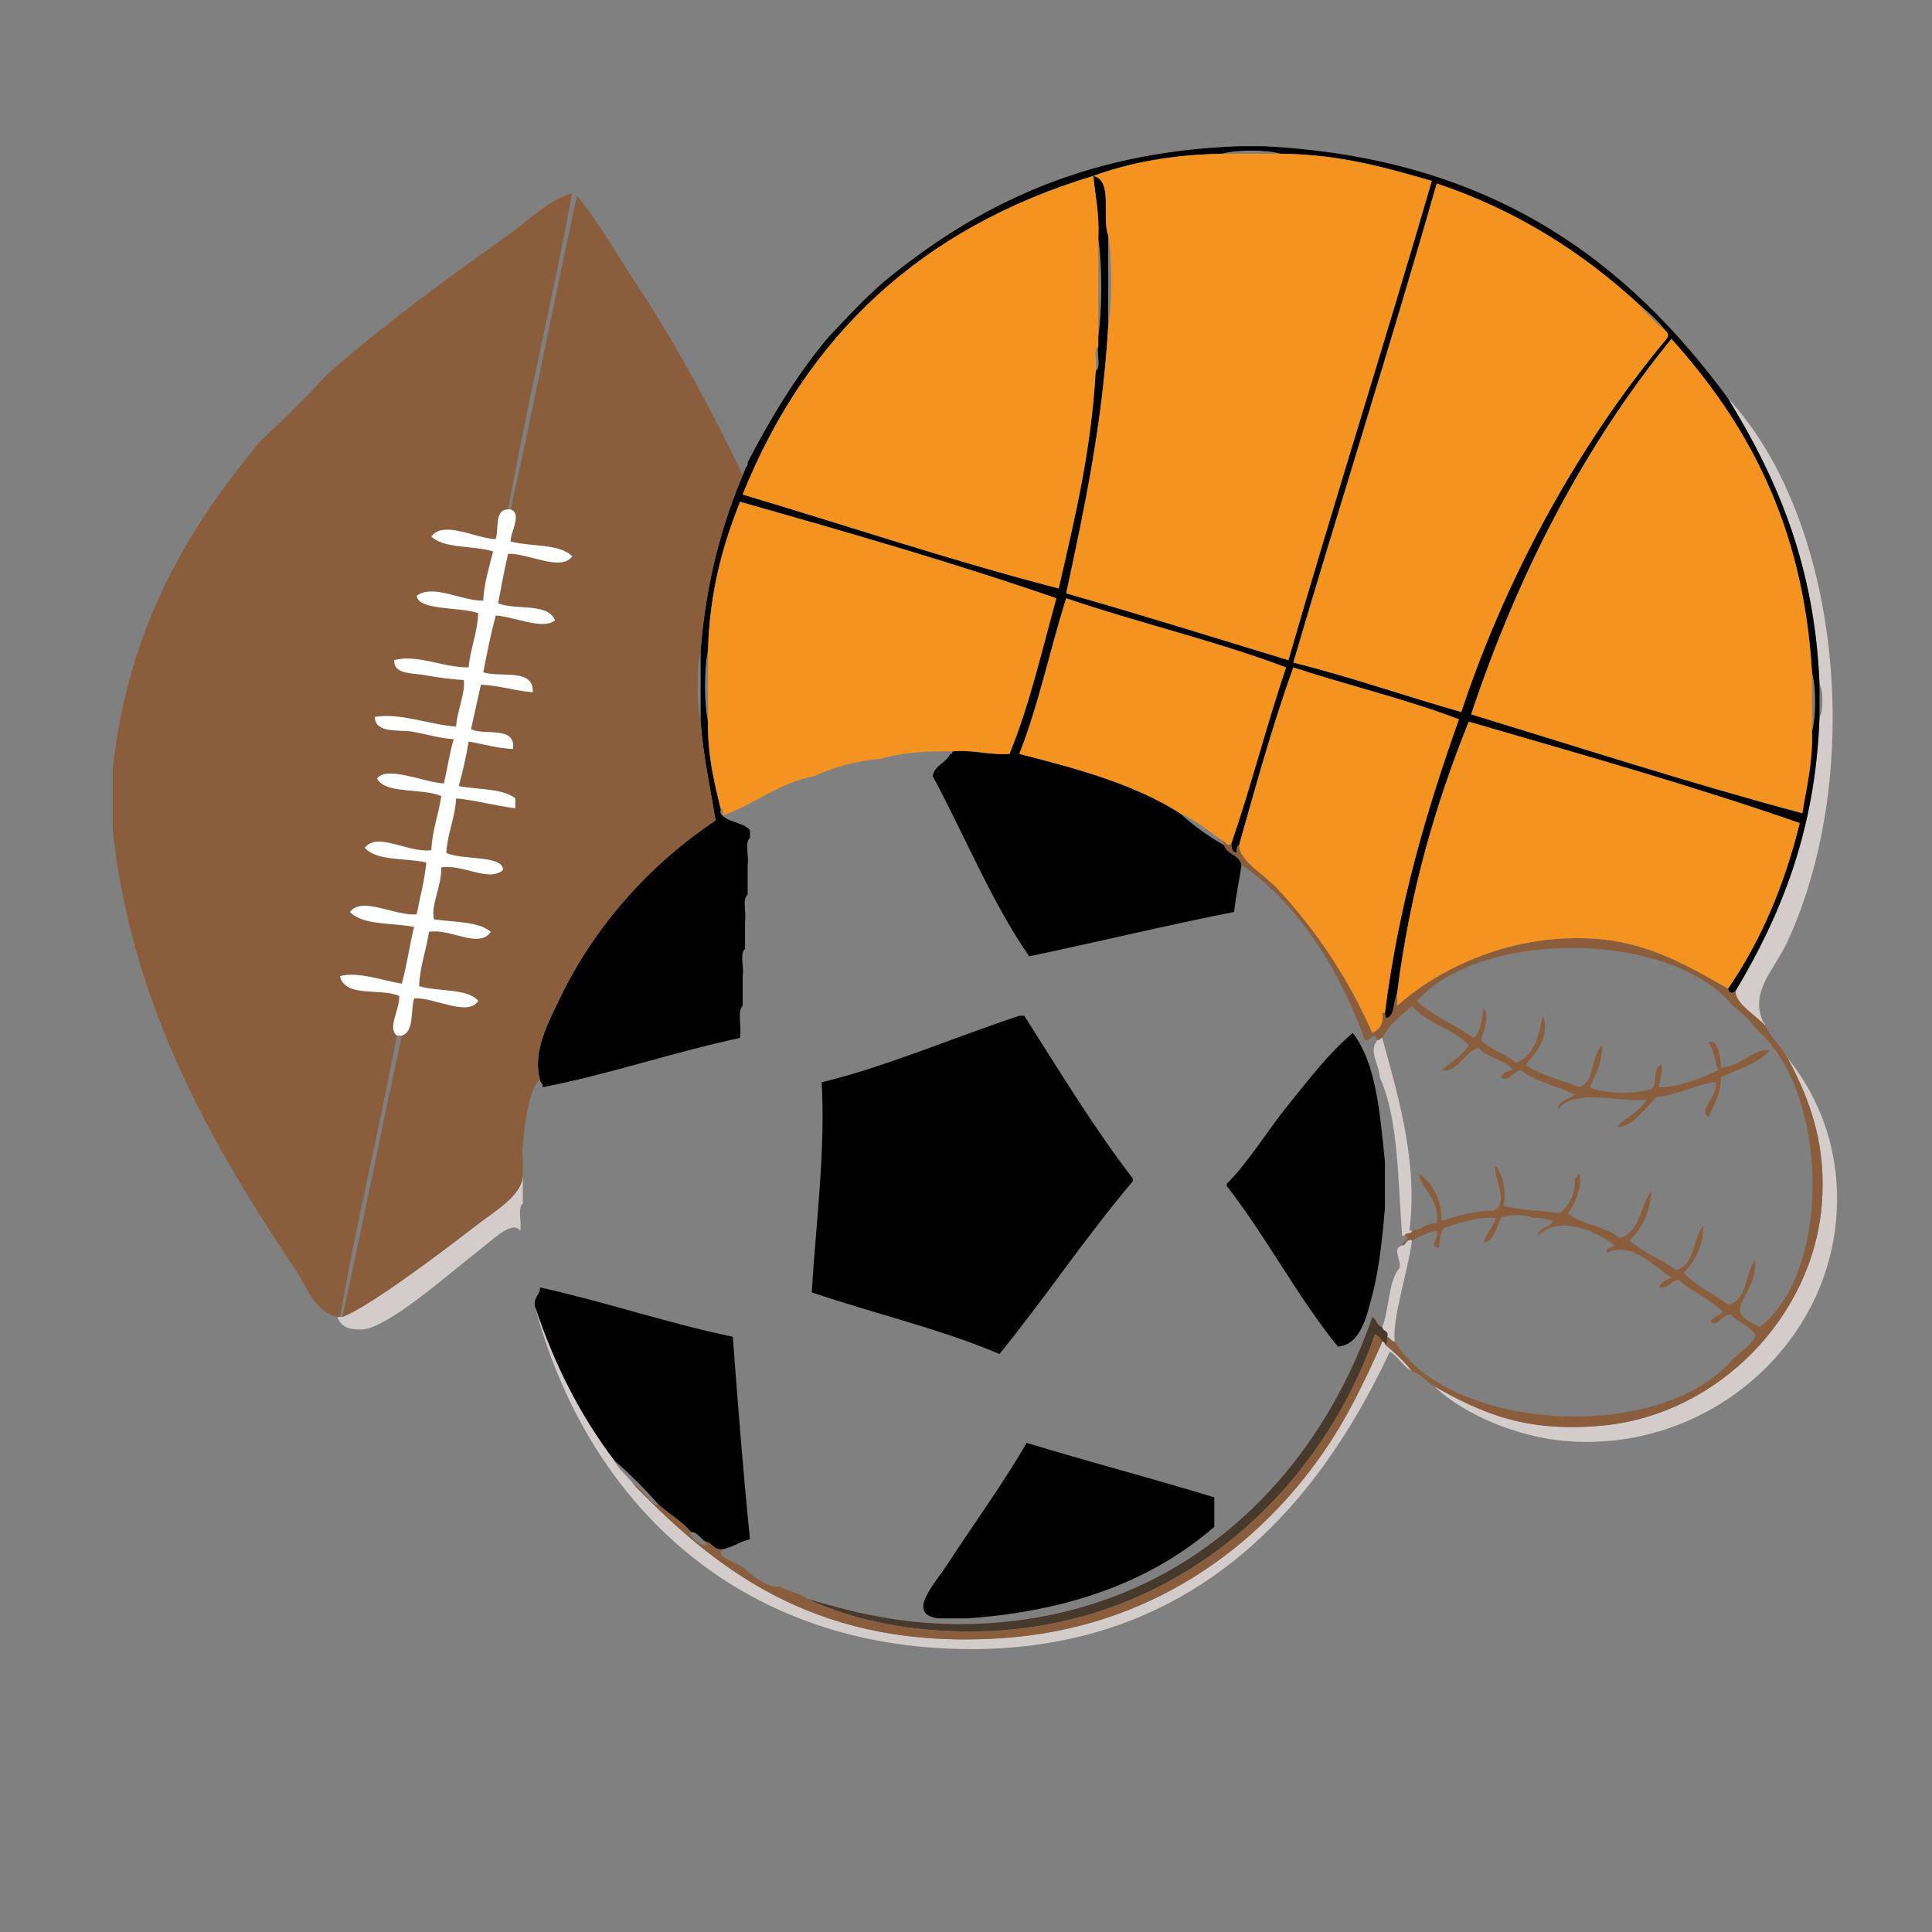 <?xml version="1.0" encoding="UTF-8"?>
<svg xmlns="http://www.w3.org/2000/svg" xmlns:xlink="http://www.w3.org/1999/xlink" width="32px" height="32px" viewBox="0 0 32 32" version="1.1">
<rect x="0" y="0" width="32" height="32" fill="#808080" stroke="none"/>
<g id="surface1">
<path style=" stroke:none;fill-rule:evenodd;fill:rgb(54.118%,36.863%,23.529%);fill-opacity:1;" d="M 5.43 6.188 C 6.375 5.367 7.363 4.641 8.414 3.895 C 8.75 3.66 9.059 3.324 9.477 3.199 C 9.148 4.973 8.738 6.66 8.414 8.438 C 8.188 8.441 8.266 8.75 8.211 8.93 C 7.898 8.926 7.34 8.609 7.145 8.887 C 7.363 9.094 7.848 9.031 8.168 9.133 C 8.105 9.395 8.02 9.641 8.004 9.949 C 7.652 9.957 7.176 9.668 6.902 9.867 C 6.93 10.117 7.621 10.047 7.922 10.156 C 7.906 10.492 7.793 10.734 7.758 11.055 C 7.332 11.059 6.918 10.832 6.531 10.934 C 6.516 11.176 6.844 11.145 7.023 11.18 C 7.238 11.219 7.48 11.254 7.68 11.258 C 7.719 11.449 7.57 11.773 7.555 12.035 C 7.109 12.004 6.621 11.801 6.207 11.875 C 6.211 12.152 6.609 12.082 6.82 12.117 C 7.07 12.16 7.305 12.234 7.516 12.242 C 7.445 12.473 7.41 12.738 7.352 12.977 C 7.031 12.961 6.406 12.676 6.246 12.895 C 6.379 13.156 6.98 13.047 7.309 13.184 C 7.266 13.492 7.16 13.742 7.145 14.082 C 6.766 14.133 6.246 13.77 6.043 14.043 C 6.238 14.266 6.719 14.207 7.062 14.285 C 7.031 14.594 6.957 14.863 6.902 15.145 C 6.539 15.176 5.996 14.84 5.797 15.105 C 6.008 15.328 6.492 15.281 6.859 15.352 C 6.785 15.656 6.738 15.992 6.656 16.293 C 6.348 16.246 5.934 16.086 5.633 16.168 C 5.707 16.531 6.312 16.359 6.613 16.496 C 6.625 16.719 6.41 17.031 6.574 17.148 C 6.281 18.727 5.906 20.219 5.633 21.812 C 5.617 21.812 5.605 21.812 5.59 21.812 C 5.215 21.738 5.086 21.32 4.895 21.035 C 3.578 19.062 2.188 16.727 1.867 13.754 C 1.867 13.414 1.867 13.074 1.867 12.73 C 2.129 10.359 3.129 8.727 4.324 7.293 C 4.707 6.941 5.078 6.574 5.43 6.188 Z M 5.43 6.188 "/>
<path style=" stroke:none;fill-rule:evenodd;fill:rgb(0%,0%,0%);fill-opacity:1;" d="M 20.32 19.605 C 20.668 19.266 21 18.715 21.34 18.297 C 21.672 17.887 22.004 17.449 22.406 17.109 C 22.793 17.605 22.855 18.43 22.938 19.238 C 22.938 19.496 22.938 19.754 22.938 20.016 C 22.902 20.441 22.848 21.004 22.73 21.445 C 22.637 21.809 22.535 22.27 22.16 22.305 C 21.488 21.477 20.977 20.488 20.32 19.645 C 20.32 19.633 20.32 19.617 20.32 19.605 Z M 20.32 19.605 "/>
<path style=" stroke:none;fill-rule:evenodd;fill:rgb(82.745%,80%,79.608%);fill-opacity:1;" d="M 5.672 21.812 C 6.098 21.656 7.309 20.746 7.883 20.301 C 8.219 20.039 8.668 19.793 8.66 19.441 C 8.66 19.605 8.66 19.77 8.66 19.934 C 8.566 20.004 8.645 20.246 8.617 20.383 C 8.477 20.203 8.16 20.539 7.883 20.75 C 7.48 21.059 6.426 22 6 22.02 C 5.844 22.023 5.656 22.016 5.59 21.812 C 5.605 21.812 5.617 21.812 5.633 21.812 C 5.645 21.812 5.66 21.812 5.672 21.812 Z M 5.672 21.812 "/>
<path style=" stroke:none;fill-rule:evenodd;fill:rgb(0%,0%,0%);fill-opacity:1;" d="M 8.863 21.648 C 8.828 21.48 8.945 21.457 8.945 21.324 C 10.039 21.566 11.031 21.91 12.137 22.141 C 12.223 23.27 12.309 24.395 12.422 25.496 C 12.254 25.531 12.141 25.625 11.973 25.66 C 11.816 25.68 11.805 25.555 11.688 25.535 C 11.602 25.488 11.566 25.383 11.441 25.371 C 11.293 25.195 11.082 25.078 10.91 24.922 C 10.664 24.645 10.395 24.375 10.172 24.188 C 9.621 23.457 9.184 22.613 8.863 21.648 Z M 8.863 21.648 "/>
<path style=" stroke:none;fill-rule:evenodd;fill:rgb(0%,0%,0%);fill-opacity:1;" d="M 15.531 26.805 C 15.008 26.727 15.477 26.242 15.695 25.906 C 16.102 25.281 16.699 24.445 17.004 23.898 C 18.027 24.211 19.09 24.488 20.113 24.801 C 20.113 24.965 20.113 25.129 20.113 25.289 C 19.113 26.156 17.77 26.684 16.023 26.805 C 15.859 26.805 15.695 26.805 15.531 26.805 Z M 15.531 26.805 "/>
<path style=" stroke:none;fill-rule:evenodd;fill:rgb(82.745%,80%,79.608%);fill-opacity:1;" d="M 8.863 21.648 C 9.184 22.613 9.617 23.457 10.172 24.188 C 10.254 24.352 10.398 24.449 10.5 24.594 C 11.941 26.082 13.609 27.332 16.598 27.133 C 19.074 26.965 20.84 25.613 21.914 24.062 C 22.305 23.5 22.59 22.91 22.895 22.223 C 22.93 22.215 22.934 22.238 22.938 22.266 C 23.098 22.402 23.258 22.543 23.387 22.715 C 23.238 22.629 23.164 22.473 23.02 22.387 C 21.77 25.066 19.574 27.547 15.531 27.297 C 11.965 27.074 9.676 24.699 8.863 21.648 Z M 8.863 21.648 "/>
<path style=" stroke:none;fill-rule:evenodd;fill:rgb(82.745%,80%,79.608%);fill-opacity:1;" d="M 23.754 22.961 C 24.543 23.406 25.266 23.73 26.535 23.613 C 28.465 23.434 30.035 21.797 30.176 19.934 C 30.242 19.07 30.047 18.328 29.605 17.52 C 30.148 18.191 30.473 19.066 30.422 20.055 C 30.309 22.348 28.184 24.109 25.84 23.859 C 25.16 23.785 24.289 23.465 23.754 22.961 Z M 23.754 22.961 "/>
<path style=" stroke:none;fill-rule:evenodd;fill:rgb(82.745%,80%,79.608%);fill-opacity:1;" d="M 28.621 6.598 C 30.473 8.59 30.906 12.773 29.605 15.598 C 29.387 16.066 28.984 16.418 29.195 16.906 C 29.203 16.938 29.238 16.945 29.234 16.988 C 29.078 16.812 28.738 16.621 28.746 16.414 C 29.484 15.176 30.07 13.785 30.137 11.875 C 30.203 11.789 30.203 11.426 30.137 11.34 C 30.059 9.332 29.414 7.895 28.621 6.598 Z M 28.621 6.598 "/>
<path style=" stroke:none;fill-rule:evenodd;fill:rgb(0%,0%,0%);fill-opacity:1;" d="M 14.633 4.672 C 16.121 3.449 17.902 2.516 20.523 2.422 C 20.66 2.422 20.797 2.422 20.934 2.422 C 24.699 2.613 26.945 4.316 28.621 6.598 C 29.414 7.895 30.059 9.332 30.137 11.34 C 30.137 11.52 30.137 11.695 30.137 11.875 C 30.07 13.785 29.484 15.176 28.746 16.414 C 28.688 16.461 28.645 16.457 28.621 16.375 C 29.156 15.598 29.551 14.68 29.809 13.633 C 28.039 13.016 26.176 12.492 24.328 11.957 C 23.781 13.305 23.352 14.77 23.141 16.453 C 23.074 16.578 23.109 16.805 22.977 16.863 C 22.938 16.863 22.945 16.812 22.938 16.781 C 23.164 14.977 23.633 13.414 24.164 11.914 C 23.297 11.582 22.324 11.352 21.422 11.055 C 21.082 11.996 20.805 13 20.523 14 C 20.477 14.008 20.488 14.074 20.48 14.125 C 20.41 14.113 20.391 14.055 20.398 13.961 C 20.723 13.016 20.98 12.004 21.301 11.055 C 20.145 10.617 18.848 10.316 17.66 9.91 C 17.391 10.762 17.199 11.688 16.883 12.488 C 17.852 12.73 18.801 12.996 19.543 13.469 C 19.762 13.672 20.008 13.848 20.277 14 C 20.324 14.16 20.535 14.152 20.562 14.328 C 20.527 14.59 20.469 14.832 20.441 15.105 C 19.289 15.332 18.18 15.602 17.047 15.84 C 16.422 14.938 15.984 13.848 15.449 12.855 C 15.48 12.668 15.672 12.641 15.738 12.488 C 15.773 12.496 15.773 12.473 15.777 12.445 C 16.137 12.414 16.371 12.508 16.719 12.488 C 17.047 11.695 17.254 10.785 17.496 9.91 C 15.805 9.324 14.035 8.816 12.258 8.312 C 11.973 9.023 11.754 9.801 11.727 10.77 C 11.66 11.07 11.66 11.656 11.727 11.957 C 11.719 12.508 11.828 12.945 11.934 13.387 C 11.934 13.414 11.934 13.441 11.934 13.469 C 12.031 13.629 12.312 13.609 12.422 13.754 C 12.422 13.797 12.422 13.836 12.422 13.879 C 12.328 13.949 12.41 14.191 12.383 14.328 C 12.383 14.492 12.383 14.656 12.383 14.82 C 12.289 14.887 12.367 15.129 12.34 15.27 C 12.34 15.418 12.34 15.57 12.34 15.719 C 12.246 15.789 12.328 16.031 12.301 16.168 C 12.301 16.332 12.301 16.496 12.301 16.66 C 12.207 16.742 12.285 17 12.258 17.148 C 12.258 17.164 12.258 17.176 12.258 17.191 C 11.137 17.43 10.125 17.785 8.988 18.008 C 9 17.945 8.949 17.938 8.945 17.887 C 8.812 17.414 9.086 16.93 9.273 16.535 C 9.848 15.332 10.781 14.301 11.852 13.59 C 11.766 13.051 11.648 12.539 11.605 11.953 C 11.605 11.559 11.605 11.164 11.605 10.77 C 11.695 9.617 11.965 8.648 12.34 7.781 C 12.344 7.73 12.395 7.727 12.383 7.66 C 12.773 6.906 13.207 6.195 13.73 5.574 C 14.023 5.266 14.312 4.953 14.633 4.672 Z M 20.238 2.547 C 19.422 2.562 18.719 2.691 18.109 2.914 C 18.445 2.988 18.242 3.598 18.355 3.895 C 18.355 4.402 18.355 4.906 18.355 5.41 C 18.262 7.02 17.961 8.426 17.66 9.828 C 18.902 10.18 20.113 10.562 21.34 10.934 C 22.109 8.266 22.941 5.664 23.715 2.996 C 22.949 2.777 22.191 2.555 21.219 2.547 C 20.984 2.477 20.469 2.477 20.238 2.547 Z M 18.191 3.938 C 18.211 3.551 18.141 3.25 18.109 2.914 C 15.27 3.77 13.359 5.555 12.301 8.191 C 14.047 8.711 15.738 9.281 17.535 9.746 C 17.797 8.602 18.074 7.477 18.148 6.145 C 18.242 6.09 18.164 5.863 18.191 5.738 C 18.191 5.684 18.191 5.629 18.191 5.574 C 18.258 5.125 18.258 4.387 18.191 3.938 Z M 27.148 5.043 C 26.219 4.188 25.133 3.488 23.797 3.039 C 23.035 5.715 22.203 8.316 21.422 10.973 C 22.379 11.215 23.27 11.527 24.203 11.793 C 24.988 9.426 26.227 7.258 27.602 5.613 C 27.637 5.57 27.633 5.531 27.602 5.492 C 27.469 5.324 27.316 5.176 27.148 5.043 Z M 30.012 11.137 C 29.867 8.664 28.922 6.992 27.684 5.613 C 26.258 7.367 25.164 9.449 24.367 11.832 C 26.188 12.387 27.98 12.969 29.852 13.469 C 29.922 13.035 30.027 12.637 30.012 12.117 C 30.082 11.887 30.082 11.371 30.012 11.137 Z M 30.012 11.137 "/>
<path style=" stroke:none;fill-rule:evenodd;fill:rgb(96.078%,57.647%,12.941%);fill-opacity:1;" d="M 30.012 12.117 C 30.027 12.637 29.922 13.035 29.852 13.469 C 27.98 12.969 26.188 12.387 24.367 11.832 C 25.164 9.449 26.258 7.367 27.684 5.613 C 28.922 6.992 29.867 8.664 30.012 11.137 C 30.012 11.465 30.012 11.793 30.012 12.117 Z M 30.012 12.117 "/>
<path style=" stroke:none;fill-rule:evenodd;fill:rgb(54.118%,36.863%,23.529%);fill-opacity:1;" d="M 20.523 14 C 20.531 14.27 20.938 14.477 21.176 14.738 C 21.816 15.43 22.34 16.219 22.73 17.109 C 22.836 17.051 22.926 16.977 22.895 16.781 C 22.91 16.781 22.922 16.781 22.938 16.781 C 22.945 16.812 22.938 16.863 22.977 16.863 C 23.109 16.805 23.074 16.578 23.141 16.453 C 23.141 16.523 23.141 16.59 23.141 16.66 C 23.82 16.051 25.047 15.43 26.496 15.555 C 27.352 15.629 28.031 16.039 28.621 16.375 C 28.645 16.457 28.688 16.461 28.746 16.414 C 28.738 16.621 29.078 16.812 29.238 16.988 C 29.336 17.188 29.496 17.328 29.605 17.52 C 30.047 18.328 30.242 19.07 30.176 19.934 C 30.035 21.797 28.465 23.434 26.535 23.613 C 25.266 23.73 24.543 23.406 23.754 22.961 C 23.621 22.887 23.551 22.754 23.387 22.715 C 23.258 22.543 23.098 22.402 22.938 22.266 C 22.984 22.258 22.973 22.188 22.977 22.141 C 23.031 22.156 23.043 22.215 23.102 22.223 C 24.027 23.719 27.516 23.914 28.703 22.508 C 28.824 22.398 29.09 22.211 29.074 22.102 C 28.969 21.961 28.785 21.895 28.664 21.773 C 28.512 21.766 28.453 21.992 28.336 21.895 C 28.367 21.805 28.48 21.793 28.539 21.73 C 28.332 21.52 28.027 21.398 27.805 21.199 C 27.66 21.203 27.656 21.352 27.477 21.324 C 27.508 21.23 27.602 21.199 27.684 21.16 C 27.383 20.977 27.043 20.555 26.617 20.75 C 26.59 20.641 26.703 20.672 26.742 20.629 C 26.41 20.375 25.836 20.125 25.473 20.465 C 25.48 20.309 25.684 20.348 25.719 20.219 C 25.621 20.195 25.531 20.16 25.391 20.176 C 25.309 20.109 24.941 20.109 24.859 20.176 C 24.781 20.332 24.762 20.543 24.574 20.586 C 24.621 20.43 24.723 20.328 24.777 20.176 C 24.559 20.137 24.145 20.254 23.918 20.34 C 23.859 20.418 23.84 20.535 23.836 20.668 C 23.645 20.66 23.852 20.508 23.797 20.383 C 23.633 20.41 23.516 20.484 23.387 20.547 C 23.273 20.516 23.305 20.625 23.223 20.629 C 23.215 20.574 23.391 20.504 23.266 20.465 C 23.273 20.406 23.387 20.449 23.387 20.383 C 23.555 20.371 23.617 20.258 23.797 20.258 C 23.859 19.848 23.504 19.656 23.508 19.441 C 23.727 19.605 23.871 19.844 23.879 20.219 C 24.141 20.141 24.391 20.051 24.738 20.055 C 25.02 19.922 24.711 19.469 24.777 19.316 C 24.898 19.457 24.961 19.781 24.898 19.973 C 25.184 20.043 25.531 20.051 25.84 20.094 C 25.984 19.965 26.094 19.801 26.086 19.523 C 26.129 19.512 26.113 19.441 26.168 19.441 C 26.168 19.508 26.168 19.578 26.168 19.645 C 26.125 19.82 26.066 19.98 25.965 20.094 C 26.195 20.285 26.594 20.309 26.824 20.504 C 27.176 20.422 27.156 19.965 27.355 19.727 C 27.324 20.094 27.191 20.355 26.988 20.547 C 27.211 20.742 27.52 20.859 27.762 21.035 C 28.082 20.961 28.027 20.508 28.215 20.301 C 28.207 20.66 28.07 20.895 27.887 21.078 C 28.082 21.301 28.383 21.426 28.621 21.609 C 28.953 21.543 28.895 21.09 29.074 20.871 C 29.098 21.527 28.434 21.684 29.156 21.977 C 30.379 20.988 30.254 18.047 29.113 17.07 C 28.996 16.914 28.859 16.777 28.703 16.66 C 27.688 15.422 24.562 15.371 23.469 16.578 C 23.734 16.832 24.105 16.977 24.41 17.191 C 24.531 17.094 24.539 16.883 24.574 16.699 C 24.691 16.848 24.559 17.094 24.531 17.23 C 24.691 17.387 24.941 17.453 25.105 17.602 C 25.414 17.5 25.484 17.16 25.555 16.824 C 25.684 17.156 25.426 17.457 25.27 17.641 C 25.52 17.812 25.867 17.887 26.168 18.008 C 26.418 17.906 26.355 17.488 26.535 17.312 C 26.543 17.621 26.422 17.801 26.332 18.008 C 26.543 18.117 27.055 18.125 27.312 18.051 C 27.496 18.027 27.344 17.672 27.52 17.641 C 27.547 17.805 27.48 17.875 27.477 18.008 C 27.75 18.02 28.199 17.859 28.461 17.723 C 28.398 17.578 28.395 17.375 28.297 17.273 C 28.434 17.176 28.508 17.496 28.5 17.684 C 28.832 17.668 29.062 17.352 29.316 17.395 C 29.121 17.621 28.785 17.711 28.5 17.844 C 28.504 18.137 28.383 18.305 28.297 18.5 C 28.117 18.379 28.457 18.172 28.418 17.926 C 28.176 17.93 27.785 18.137 27.438 18.172 C 27.246 18.344 27.031 18.691 26.781 18.664 C 26.934 18.5 27.16 18.414 27.273 18.215 C 26.789 18.262 26.094 18.012 25.801 18.379 C 25.816 18.219 25.988 18.211 26.086 18.133 C 25.797 17.984 25.426 17.918 25.188 17.723 C 25.062 17.746 24.973 17.938 24.859 17.844 C 24.887 17.766 24.969 17.738 25.062 17.723 C 24.926 17.547 24.633 17.527 24.492 17.355 C 24.25 17.422 24.121 17.793 23.879 17.723 C 24.035 17.594 24.219 17.492 24.328 17.312 C 24.07 17.039 23.625 16.949 23.387 16.66 C 23.207 16.82 23.012 16.965 22.895 17.191 C 22.863 17.199 22.855 17.23 22.812 17.23 C 22.777 17.094 22.723 17.195 22.648 17.23 C 22.637 17.23 22.621 17.23 22.609 17.23 C 22.18 16.039 21.461 14.918 20.562 14.328 C 20.535 14.152 20.324 14.16 20.277 14 C 20.277 13.961 20.246 13.953 20.238 13.918 C 20.32 13.941 20.316 14.043 20.398 13.961 C 20.387 14.055 20.41 14.113 20.48 14.125 C 20.488 14.074 20.477 14.008 20.523 14 Z M 20.523 14 "/>
<path style=" stroke:none;fill-rule:evenodd;fill:rgb(82.745%,80%,79.608%);fill-opacity:1;" d="M 23.223 20.629 C 23.305 20.629 23.273 20.516 23.387 20.547 C 23.316 21.086 23.055 21.836 23.102 22.223 C 23.043 22.215 23.031 22.156 22.977 22.141 C 23.008 22.031 22.895 22.059 22.895 21.977 C 23.016 21.676 22.988 21.227 23.184 20.996 C 23.207 20.848 23.051 20.68 23.223 20.629 Z M 23.223 20.629 "/>
<path style=" stroke:none;fill-rule:evenodd;fill:rgb(82.745%,80%,79.608%);fill-opacity:1;" d="M 22.812 17.23 C 22.855 17.23 22.863 17.199 22.895 17.191 C 23.109 18.004 23.5 19.199 23.344 20.383 C 23.359 20.383 23.371 20.383 23.387 20.383 C 23.387 20.449 23.273 20.406 23.266 20.465 C 23.25 20.465 23.238 20.465 23.223 20.465 C 23.152 19.535 23.164 18.531 22.855 17.848 C 22.836 17.605 22.664 17.418 22.812 17.23 Z M 22.812 17.23 "/>
<path style=" stroke:none;fill-rule:evenodd;fill:rgb(0%,0%,0%);fill-opacity:1;" d="M 18.766 19.562 C 17.988 20.477 17.312 21.496 16.555 22.426 C 15.59 22.016 14.473 21.754 13.445 21.406 C 13.512 20.285 13.676 19.043 13.609 17.926 C 14.652 17.676 15.809 17.18 16.883 16.824 C 16.91 16.824 16.938 16.824 16.965 16.824 C 17.547 17.738 18.113 18.676 18.766 19.523 C 18.766 19.535 18.766 19.551 18.766 19.562 Z M 18.766 19.562 "/>
<path style=" stroke:none;fill-rule:evenodd;fill:rgb(27.843%,22.745%,17.647%);fill-opacity:1;" d="M 13.363 26.477 C 14.273 26.758 15.215 26.957 16.352 26.887 C 19.645 26.684 21.816 24.461 22.73 21.812 C 22.805 21.852 22.801 21.965 22.895 21.977 C 22.895 22.059 23.008 22.031 22.977 22.141 C 22.973 22.188 22.984 22.258 22.938 22.266 C 22.934 22.238 22.93 22.215 22.895 22.223 C 22.871 22.164 22.832 22.125 22.773 22.102 C 21.836 24.797 19.25 27.238 15.574 27.008 C 14.77 26.961 13.992 26.777 13.363 26.477 Z M 13.363 26.477 "/>
<path style=" stroke:none;fill-rule:evenodd;fill:rgb(54.118%,36.863%,23.529%);fill-opacity:1;" d="M 10.5 24.594 C 10.652 24.66 10.789 24.957 10.91 24.922 C 11.082 25.078 11.293 25.195 11.441 25.371 C 11.371 25.441 11.742 25.711 11.688 25.535 C 11.805 25.555 11.816 25.68 11.973 25.66 C 11.809 25.801 12.289 25.887 12.383 26.027 C 12.5 26.141 12.773 26.316 12.914 26.273 C 13.047 26.359 13.242 26.383 13.363 26.477 C 13.992 26.777 14.77 26.961 15.574 27.008 C 19.25 27.238 21.836 24.797 22.773 22.102 C 22.832 22.125 22.871 22.164 22.895 22.223 C 22.59 22.91 22.305 23.5 21.914 24.062 C 20.84 25.613 19.074 26.965 16.598 27.133 C 13.609 27.332 11.941 26.082 10.5 24.594 Z M 10.5 24.594 "/>
<path style=" stroke:none;fill-rule:evenodd;fill:rgb(96.078%,57.647%,12.941%);fill-opacity:1;" d="M 21.219 2.547 C 22.191 2.555 22.949 2.777 23.715 2.996 C 22.941 5.664 22.109 8.266 21.34 10.934 C 20.113 10.562 18.902 10.18 17.66 9.828 C 17.961 8.426 18.262 7.02 18.355 5.41 C 18.422 5 18.422 4.305 18.355 3.895 C 18.242 3.598 18.445 2.988 18.109 2.914 C 18.719 2.691 19.422 2.562 20.238 2.547 C 20.562 2.547 20.891 2.547 21.219 2.547 Z M 21.219 2.547 "/>
<path style=" stroke:none;fill-rule:evenodd;fill:rgb(96.078%,57.647%,12.941%);fill-opacity:1;" d="M 27.602 5.492 C 27.633 5.531 27.637 5.57 27.602 5.613 C 26.227 7.258 24.988 9.426 24.203 11.793 C 23.27 11.527 22.379 11.215 21.422 10.973 C 22.203 8.316 23.035 5.715 23.797 3.039 C 25.133 3.488 26.219 4.188 27.148 5.043 C 27.281 5.207 27.434 5.359 27.602 5.492 Z M 27.602 5.492 "/>
<path style=" stroke:none;fill-rule:evenodd;fill:rgb(54.118%,36.863%,23.529%);fill-opacity:1;" d="M 12.34 7.781 C 11.965 8.648 11.695 9.617 11.605 10.77 C 11.535 11.07 11.535 11.656 11.605 11.957 C 11.648 12.539 11.766 13.051 11.852 13.59 C 10.781 14.301 9.848 15.332 9.273 16.535 C 9.086 16.93 8.812 17.414 8.945 17.887 C 8.785 17.969 8.691 18.559 8.66 18.949 C 8.645 19.125 8.668 19.285 8.66 19.441 C 8.668 19.793 8.219 20.039 7.883 20.301 C 7.309 20.746 6.098 21.656 5.672 21.812 C 6.008 20.266 6.32 18.695 6.656 17.152 C 6.863 17.086 6.797 16.746 6.859 16.535 C 7.191 16.516 7.742 16.844 7.922 16.578 C 7.73 16.359 7.25 16.434 6.941 16.332 C 6.957 15.992 7.059 15.742 7.105 15.434 C 7.461 15.371 7.934 15.723 8.129 15.434 C 7.922 15.258 7.52 15.277 7.188 15.227 C 7.129 15 7.316 14.68 7.309 14.367 C 7.676 14.309 8.09 14.617 8.332 14.41 C 8.332 14.156 7.645 14.254 7.391 14.125 C 7.414 13.789 7.535 13.559 7.555 13.223 C 7.902 13.258 8.199 13.344 8.535 13.387 C 8.535 13.332 8.535 13.277 8.535 13.223 C 8.324 13.055 7.918 13.082 7.598 13.02 C 7.664 12.785 7.715 12.539 7.758 12.281 C 8.004 12.324 8.223 12.391 8.496 12.406 C 8.547 12.012 8.027 12.191 7.801 12.078 C 7.855 11.832 7.91 11.586 7.965 11.34 C 8.281 11.355 8.52 11.441 8.824 11.465 C 8.844 11.062 8.297 11.227 8.004 11.137 C 8.066 10.816 8.129 10.496 8.211 10.195 C 8.512 10.211 8.984 10.438 9.191 10.277 C 9.086 9.977 8.539 10.113 8.25 9.992 C 8.297 9.711 8.355 9.441 8.414 9.172 C 8.754 9.156 9.289 9.473 9.477 9.215 C 9.27 9 8.789 9.059 8.457 8.969 C 8.449 8.824 8.652 8.508 8.457 8.438 C 8.844 6.727 9.176 4.957 9.559 3.242 C 9.984 3.773 10.32 4.391 10.707 4.961 C 11.293 5.875 11.812 6.852 12.301 7.863 C 12.309 7.832 12.301 7.785 12.34 7.781 Z M 12.34 7.781 "/>
<path style=" stroke:none;fill-rule:evenodd;fill:rgb(96.078%,57.647%,12.941%);fill-opacity:1;" d="M 18.148 6.145 C 18.074 7.477 17.797 8.602 17.535 9.746 C 15.738 9.281 14.047 8.711 12.301 8.191 C 13.359 5.555 15.27 3.77 18.109 2.914 C 18.141 3.25 18.211 3.551 18.191 3.938 C 18.191 4.484 18.191 5.027 18.191 5.574 C 18.191 5.629 18.191 5.684 18.191 5.738 C 18.098 5.793 18.176 6.023 18.148 6.145 Z M 18.148 6.145 "/>
<path style=" stroke:none;fill-rule:evenodd;fill:rgb(96.078%,57.647%,12.941%);fill-opacity:1;" d="M 20.523 14 C 20.805 13 21.082 11.996 21.422 11.055 C 22.324 11.352 23.297 11.582 24.164 11.914 C 23.633 13.414 23.164 14.977 22.938 16.781 C 22.922 16.781 22.91 16.781 22.895 16.781 C 22.926 16.977 22.836 17.051 22.73 17.109 C 22.34 16.219 21.816 15.43 21.176 14.738 C 20.938 14.477 20.531 14.27 20.523 14 Z M 20.523 14 "/>
<path style=" stroke:none;fill-rule:evenodd;fill:rgb(96.078%,57.647%,12.941%);fill-opacity:1;" d="M 11.727 10.77 C 11.754 9.801 11.973 9.023 12.258 8.312 C 14.035 8.816 15.805 9.324 17.496 9.91 C 17.254 10.785 17.047 11.695 16.719 12.488 C 16.371 12.508 16.137 12.414 15.777 12.445 C 15.332 12.438 14.922 12.465 14.59 12.57 C 14.578 12.57 14.562 12.57 14.551 12.57 C 14.145 12.613 13.793 12.711 13.488 12.855 C 12.883 12.973 12.504 13.32 11.973 13.508 C 11.977 13.453 11.98 13.395 11.934 13.387 C 11.828 12.945 11.719 12.508 11.727 11.957 C 11.727 11.559 11.727 11.164 11.727 10.77 Z M 11.727 10.77 "/>
<path style=" stroke:none;fill-rule:evenodd;fill:rgb(96.078%,57.647%,12.941%);fill-opacity:1;" d="M 19.543 13.469 C 18.801 12.996 17.852 12.73 16.883 12.488 C 17.199 11.688 17.391 10.762 17.66 9.91 C 18.848 10.316 20.145 10.617 21.301 11.055 C 20.98 12.004 20.723 13.016 20.398 13.961 C 20.316 14.043 20.32 13.941 20.238 13.918 C 20.012 13.762 19.805 13.586 19.543 13.469 Z M 19.543 13.469 "/>
<path style=" stroke:none;fill-rule:evenodd;fill:rgb(100%,100%,100%);fill-opacity:1;" d="M 6.574 17.152 C 6.41 17.031 6.625 16.719 6.613 16.496 C 6.316 16.359 5.707 16.531 5.633 16.168 C 5.934 16.086 6.348 16.246 6.656 16.293 C 6.738 15.992 6.785 15.656 6.859 15.352 C 6.492 15.281 6.008 15.328 5.797 15.105 C 5.996 14.84 6.539 15.176 6.902 15.145 C 6.957 14.863 7.031 14.594 7.062 14.285 C 6.719 14.207 6.242 14.266 6.043 14.043 C 6.246 13.77 6.766 14.133 7.145 14.082 C 7.16 13.742 7.266 13.492 7.309 13.184 C 6.98 13.047 6.379 13.156 6.246 12.895 C 6.406 12.676 7.031 12.961 7.352 12.977 C 7.41 12.738 7.445 12.473 7.516 12.242 C 7.305 12.234 7.07 12.16 6.82 12.117 C 6.609 12.082 6.215 12.152 6.207 11.875 C 6.621 11.801 7.113 12.004 7.555 12.035 C 7.57 11.773 7.719 11.449 7.68 11.262 C 7.484 11.254 7.238 11.219 7.023 11.18 C 6.844 11.145 6.516 11.176 6.531 10.934 C 6.918 10.832 7.332 11.059 7.762 11.055 C 7.793 10.734 7.906 10.492 7.922 10.156 C 7.621 10.047 6.93 10.117 6.902 9.867 C 7.176 9.668 7.652 9.957 8.004 9.949 C 8.02 9.641 8.105 9.395 8.168 9.133 C 7.848 9.031 7.363 9.094 7.145 8.887 C 7.34 8.609 7.898 8.926 8.211 8.93 C 8.266 8.75 8.188 8.441 8.414 8.438 C 8.43 8.438 8.441 8.438 8.457 8.438 C 8.656 8.508 8.449 8.824 8.457 8.969 C 8.789 9.059 9.27 9 9.477 9.215 C 9.289 9.473 8.754 9.16 8.414 9.172 C 8.355 9.441 8.301 9.711 8.25 9.992 C 8.539 10.113 9.086 9.977 9.191 10.277 C 8.984 10.438 8.512 10.211 8.211 10.195 C 8.129 10.496 8.066 10.816 8.004 11.137 C 8.297 11.227 8.844 11.062 8.824 11.465 C 8.52 11.441 8.281 11.355 7.965 11.34 C 7.91 11.586 7.855 11.832 7.801 12.078 C 8.027 12.191 8.547 12.012 8.496 12.406 C 8.223 12.391 8.004 12.324 7.762 12.281 C 7.719 12.539 7.664 12.785 7.598 13.02 C 7.918 13.082 8.324 13.055 8.535 13.223 C 8.535 13.277 8.535 13.332 8.535 13.387 C 8.199 13.344 7.902 13.258 7.555 13.223 C 7.535 13.559 7.414 13.789 7.391 14.125 C 7.645 14.254 8.332 14.156 8.332 14.41 C 8.09 14.617 7.676 14.309 7.309 14.367 C 7.316 14.68 7.129 15 7.188 15.227 C 7.52 15.277 7.922 15.258 8.129 15.434 C 7.934 15.723 7.461 15.371 7.105 15.434 C 7.059 15.742 6.957 15.992 6.941 16.332 C 7.25 16.434 7.73 16.359 7.922 16.578 C 7.742 16.848 7.195 16.516 6.859 16.535 C 6.797 16.746 6.863 17.086 6.656 17.152 C 6.629 17.152 6.602 17.152 6.574 17.152 Z M 6.574 17.152 "/>
<path style=" stroke:none;fill-rule:evenodd;fill:rgb(96.078%,57.647%,12.941%);fill-opacity:1;" d="M 23.141 16.453 C 23.352 14.77 23.781 13.305 24.328 11.953 C 26.176 12.492 28.039 13.016 29.809 13.633 C 29.551 14.68 29.156 15.598 28.621 16.375 C 28.031 16.039 27.352 15.629 26.496 15.555 C 25.047 15.43 23.82 16.051 23.141 16.66 C 23.141 16.59 23.141 16.523 23.141 16.453 Z M 23.141 16.453 "/>
</g>
</svg>
